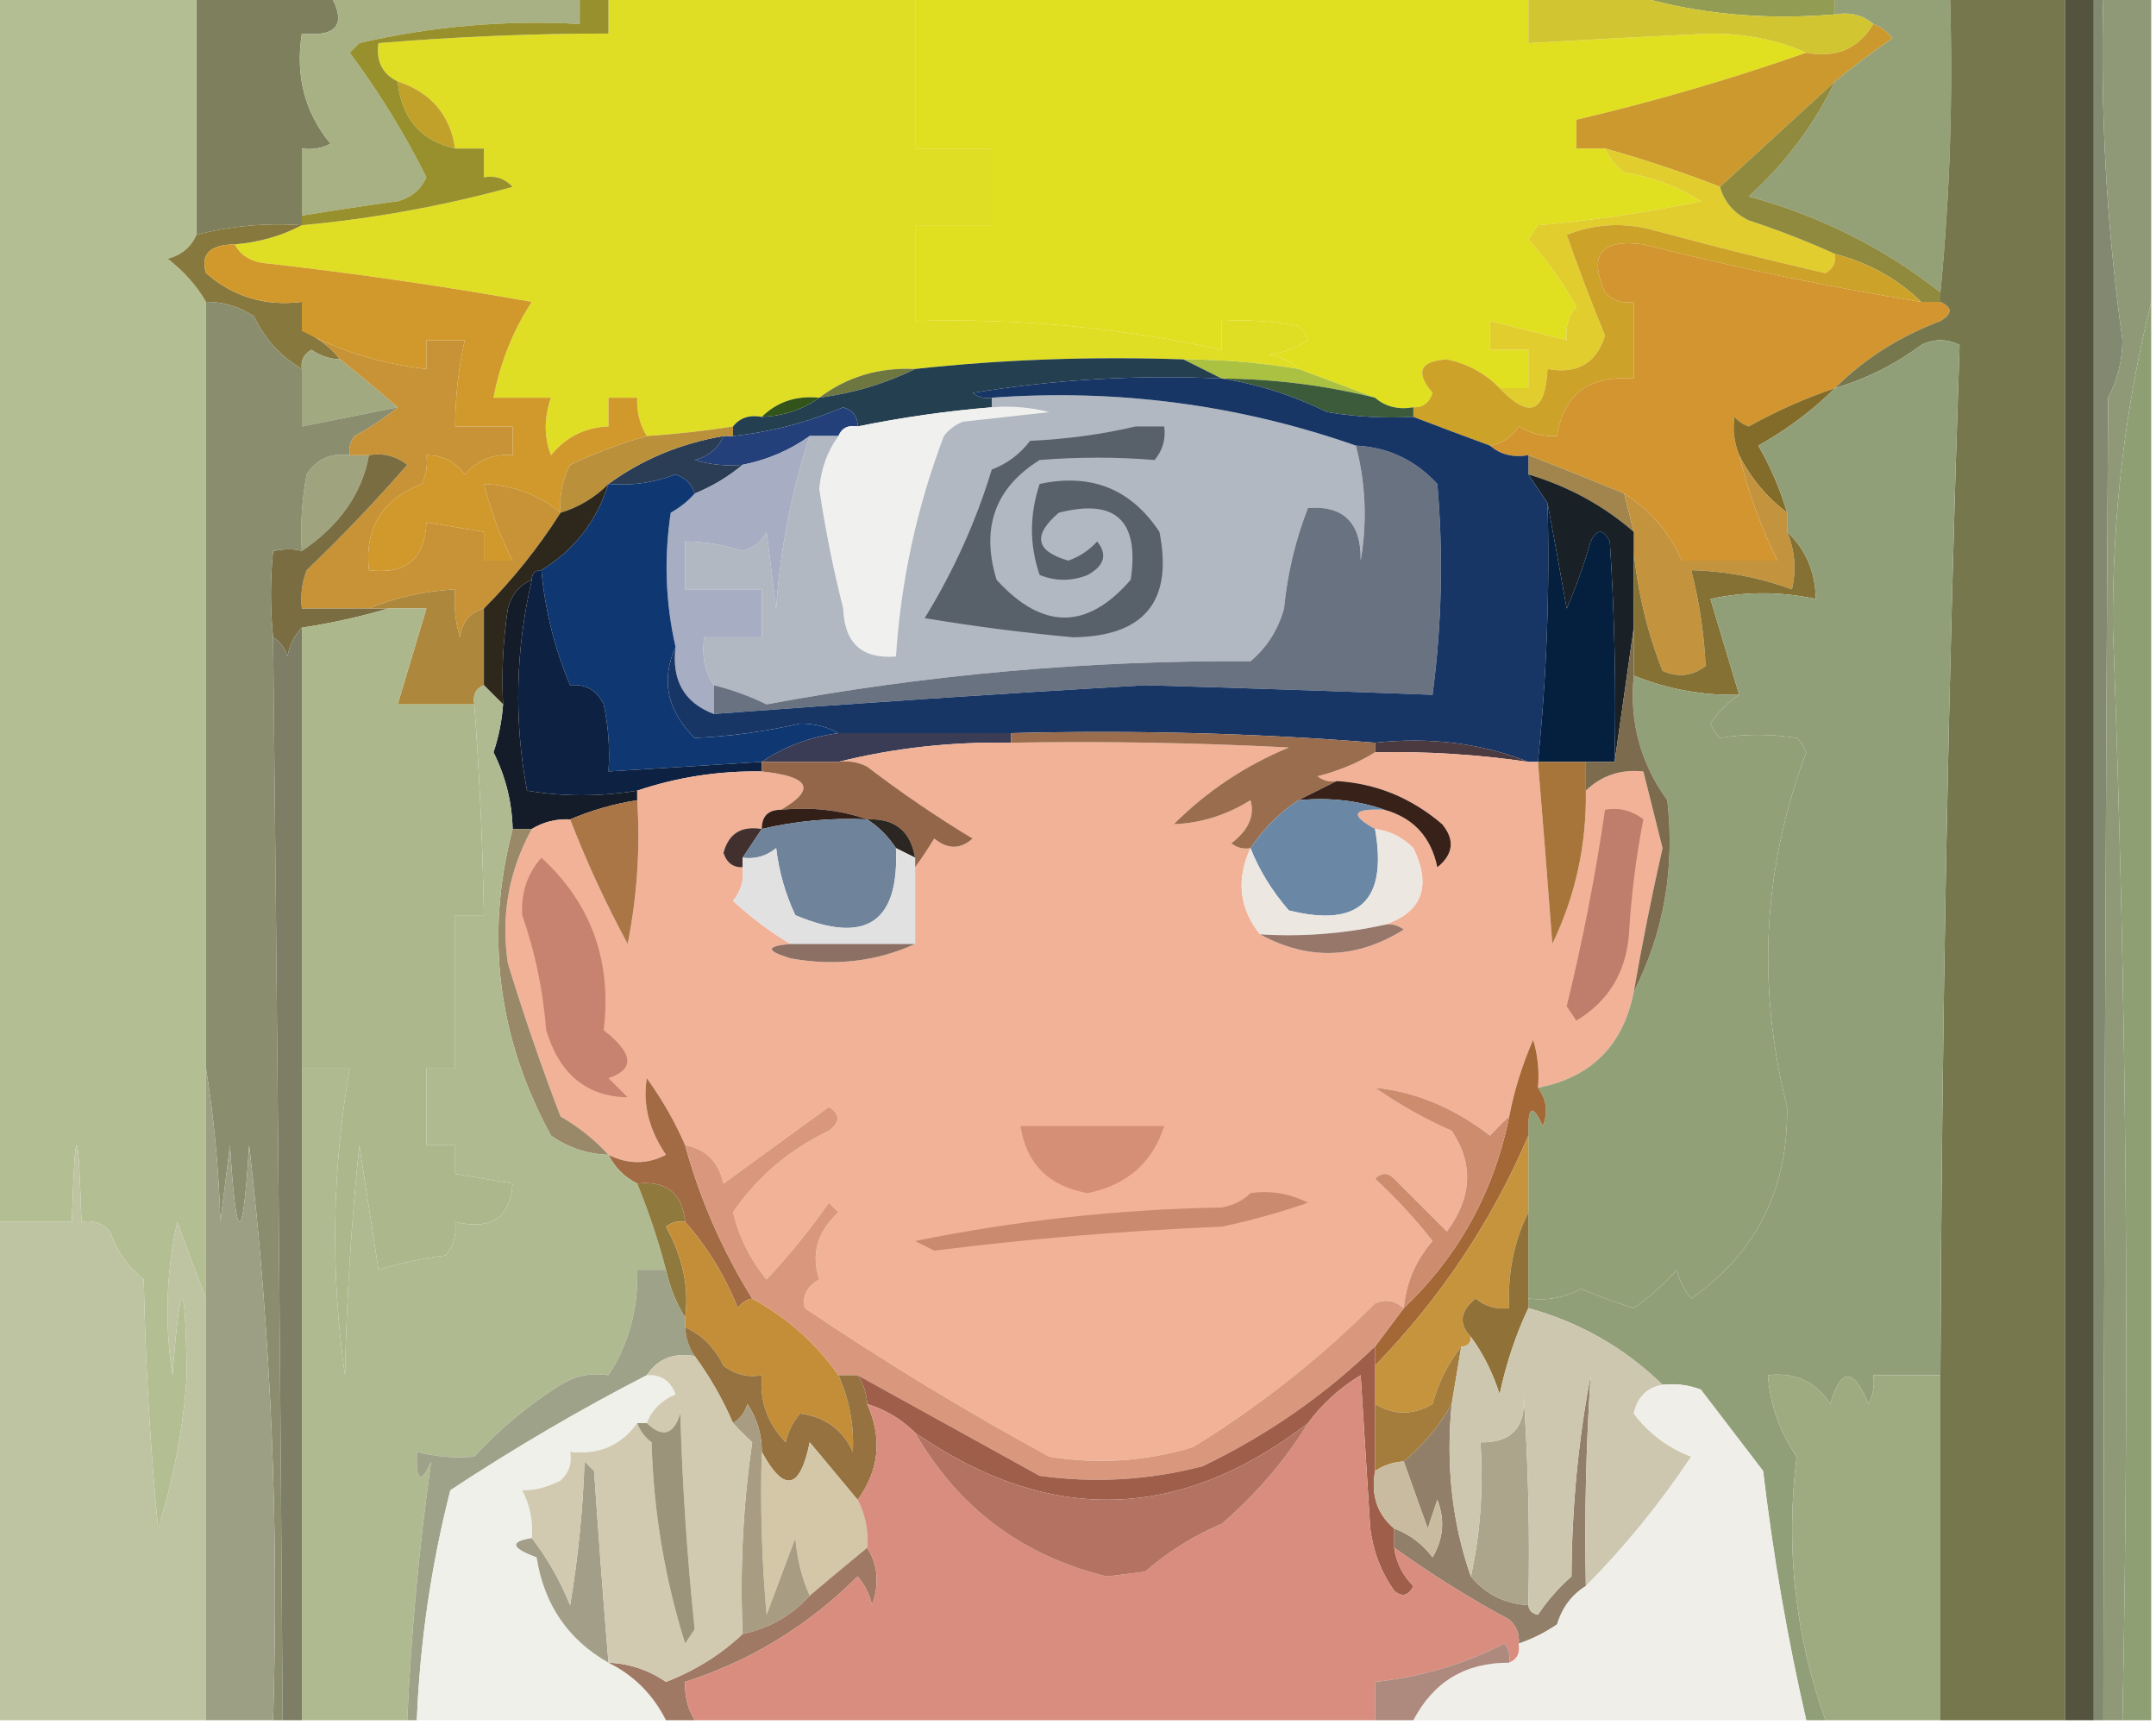 <?xml version="1.0" encoding="UTF-8"?>
<!DOCTYPE svg PUBLIC "-//W3C//DTD SVG 1.1//EN" "http://www.w3.org/Graphics/SVG/1.1/DTD/svg11.dtd">
<svg xmlns="http://www.w3.org/2000/svg" version="1.1" width="225px" height="180px" style="shape-rendering:geometricPrecision; text-rendering:geometricPrecision; image-rendering:optimizeQuality; fill-rule:evenodd; clip-rule:evenodd" xmlns:xlink="http://www.w3.org/1999/xlink">
<g><path style="opacity:1" fill="#7e7f5c" d="M 20.5,-0.5 C 25.167,-0.5 29.833,-0.5 34.5,-0.5C 36.186,2.537 35.186,3.87 31.5,3.5C 30.81,7.925 31.81,11.758 34.5,15C 33.552,15.483 32.552,15.649 31.5,15.5C 31.5,17.833 31.5,20.167 31.5,22.5C 31.5,22.833 31.5,23.167 31.5,23.5C 27.731,23.244 24.064,23.577 20.5,24.5C 20.5,16.167 20.5,7.833 20.5,-0.5 Z"/></g>
<g><path style="opacity:1" fill="#e0de24" d="M 63.5,-0.5 C 74.167,-0.5 84.833,-0.5 95.5,-0.5C 95.5,4.833 95.5,10.167 95.5,15.5C 98.167,15.5 100.833,15.5 103.5,15.5C 103.5,18.167 103.5,20.833 103.5,23.5C 100.833,23.5 98.167,23.5 95.5,23.5C 95.5,26.833 95.5,30.167 95.5,33.5C 106.299,33.189 116.966,34.189 127.5,36.5C 127.5,35.5 127.5,34.5 127.5,33.5C 130.187,33.336 132.854,33.503 135.5,34C 135.957,34.414 136.291,34.914 136.5,35.5C 135.271,36.281 133.938,36.781 132.5,37C 133.737,37.232 134.737,37.732 135.5,38.5C 131.534,37.838 127.534,37.505 123.5,37.5C 113.985,37.173 104.652,37.506 95.5,38.5C 91.714,38.32 88.381,39.32 85.5,41.5C 83.102,41.259 81.102,41.926 79.5,43.5C 78.209,43.263 77.209,43.596 76.5,44.5C 73.518,44.963 70.518,45.296 67.5,45.5C 66.766,44.292 66.433,42.959 66.5,41.5C 65.5,41.5 64.5,41.5 63.5,41.5C 63.5,42.5 63.5,43.5 63.5,44.5C 61.071,44.585 59.071,45.585 57.5,47.5C 56.769,45.599 56.769,43.599 57.5,41.5C 55.5,41.5 53.5,41.5 51.5,41.5C 52.216,37.8 53.549,34.466 55.5,31.5C 46.402,29.883 37.235,28.55 28,27.5C 26.319,27.392 25.152,26.725 24.5,25.5C 27.067,25.279 29.401,24.612 31.5,23.5C 38.968,22.815 46.301,21.481 53.5,19.5C 52.675,18.614 51.675,18.281 50.5,18.5C 50.5,17.5 50.5,16.5 50.5,15.5C 49.5,15.5 48.5,15.5 47.5,15.5C 46.971,11.967 44.971,9.633 41.5,8.5C 39.896,7.713 39.229,6.38 39.5,4.5C 47.483,3.834 55.483,3.501 63.5,3.5C 63.5,2.167 63.5,0.833 63.5,-0.5 Z"/></g>
<g><path style="opacity:1" fill="#e0df20" d="M 95.5,-0.5 C 116.833,-0.5 138.167,-0.5 159.5,-0.5C 159.5,1.167 159.5,2.833 159.5,4.5C 165.827,4.134 172.16,3.8 178.5,3.5C 182.239,3.514 185.572,4.18 188.5,5.5C 180.635,8.257 172.635,10.59 164.5,12.5C 164.5,13.5 164.5,14.5 164.5,15.5C 165.5,15.5 166.5,15.5 167.5,15.5C 167.953,16.458 168.619,17.292 169.5,18C 172.376,18.438 175.043,19.438 177.5,21C 171.957,22.164 166.29,22.998 160.5,23.5C 160.167,24 159.833,24.5 159.5,25C 161.449,27.146 163.115,29.48 164.5,32C 163.663,33.011 163.33,34.178 163.5,35.5C 160.833,34.833 158.167,34.167 155.5,33.5C 155.5,34.5 155.5,35.5 155.5,36.5C 156.833,36.5 158.167,36.5 159.5,36.5C 159.5,37.833 159.5,39.167 159.5,40.5C 158.5,40.5 157.5,40.5 156.5,40.5C 155.029,38.968 153.196,37.968 151,37.5C 148.169,37.67 147.669,38.837 149.5,41C 149.164,42.03 148.497,42.53 147.5,42.5C 145.901,42.768 144.568,42.434 143.5,41.5C 140.919,40.511 138.252,39.511 135.5,38.5C 134.737,37.732 133.737,37.232 132.5,37C 133.938,36.781 135.271,36.281 136.5,35.5C 136.291,34.914 135.957,34.414 135.5,34C 132.854,33.503 130.187,33.336 127.5,33.5C 127.5,34.5 127.5,35.5 127.5,36.5C 116.966,34.189 106.299,33.189 95.5,33.5C 95.5,30.167 95.5,26.833 95.5,23.5C 98.167,23.5 100.833,23.5 103.5,23.5C 103.5,20.833 103.5,18.167 103.5,15.5C 100.833,15.5 98.167,15.5 95.5,15.5C 95.5,10.167 95.5,4.833 95.5,-0.5 Z"/></g>
<g><path style="opacity:1" fill="#939c53" d="M 170.5,-0.5 C 177.5,-0.5 184.5,-0.5 191.5,-0.5C 191.5,0.167 191.5,0.833 191.5,1.5C 184.087,2.128 177.087,1.461 170.5,-0.5 Z"/></g>
<g><path style="opacity:1" fill="#d2c532" d="M 159.5,-0.5 C 163.167,-0.5 166.833,-0.5 170.5,-0.5C 177.087,1.461 184.087,2.128 191.5,1.5C 193.099,1.232 194.432,1.566 195.5,2.5C 193.964,5.092 191.631,6.092 188.5,5.5C 185.572,4.18 182.239,3.514 178.5,3.5C 172.16,3.8 165.827,4.134 159.5,4.5C 159.5,2.833 159.5,1.167 159.5,-0.5 Z"/></g>
<g><path style="opacity:1" fill="#b3be93" d="M -0.5,-0.5 C 6.5,-0.5 13.5,-0.5 20.5,-0.5C 20.5,7.833 20.5,16.167 20.5,24.5C 19.942,25.79 18.942,26.623 17.5,27C 19.192,28.307 20.525,29.807 21.5,31.5C 21.5,58.167 21.5,84.833 21.5,111.5C 21.5,119.5 21.5,127.5 21.5,135.5C 20.515,132.943 19.515,130.276 18.5,127.5C 17.337,132.802 17.171,138.136 18,143.5C 18.828,132.864 19.328,132.864 19.5,143.5C 19.137,148.953 18.137,154.286 16.5,159.5C 15.668,150.852 15.168,142.186 15,133.5C 13.341,132.183 12.174,130.517 11.5,128.5C 10.675,127.614 9.675,127.281 8.5,127.5C 8.167,116.833 7.833,116.833 7.5,127.5C 4.833,127.5 2.167,127.5 -0.5,127.5C -0.5,84.833 -0.5,42.167 -0.5,-0.5 Z"/></g>
<g><path style="opacity:1" fill="#c2a12b" d="M 41.5,8.5 C 44.971,9.633 46.971,11.967 47.5,15.5C 43.9,14.68 41.9,12.347 41.5,8.5 Z"/></g>
<g><path style="opacity:1" fill="#cb992d" d="M 195.5,2.5 C 196.289,2.783 196.956,3.283 197.5,4C 195.336,5.491 193.336,6.991 191.5,8.5C 187.454,12.217 183.454,15.883 179.5,19.5C 175.597,17.977 171.597,16.643 167.5,15.5C 166.5,15.5 165.5,15.5 164.5,15.5C 164.5,14.5 164.5,13.5 164.5,12.5C 172.635,10.59 180.635,8.257 188.5,5.5C 191.631,6.092 193.964,5.092 195.5,2.5 Z"/></g>
<g><path style="opacity:1" fill="#a7b184" d="M 34.5,-0.5 C 43.167,-0.5 51.833,-0.5 60.5,-0.5C 60.5,0.5 60.5,1.5 60.5,2.5C 52.712,2.075 45.045,2.742 37.5,4.5C 37.167,4.833 36.833,5.167 36.5,5.5C 39.531,9.569 42.198,13.902 44.5,18.5C 43.91,19.799 42.91,20.632 41.5,21C 38.146,21.455 34.813,21.955 31.5,22.5C 31.5,20.167 31.5,17.833 31.5,15.5C 32.552,15.649 33.552,15.483 34.5,15C 31.81,11.758 30.81,7.925 31.5,3.5C 35.186,3.87 36.186,2.537 34.5,-0.5 Z"/></g>
<g><path style="opacity:1" fill="#97902c" d="M 60.5,-0.5 C 61.5,-0.5 62.5,-0.5 63.5,-0.5C 63.5,0.833 63.5,2.167 63.5,3.5C 55.483,3.501 47.483,3.834 39.5,4.5C 39.229,6.38 39.896,7.713 41.5,8.5C 41.9,12.347 43.9,14.68 47.5,15.5C 48.5,15.5 49.5,15.5 50.5,15.5C 50.5,16.5 50.5,17.5 50.5,18.5C 51.675,18.281 52.675,18.614 53.5,19.5C 46.301,21.481 38.968,22.815 31.5,23.5C 31.5,23.167 31.5,22.833 31.5,22.5C 34.813,21.955 38.146,21.455 41.5,21C 42.91,20.632 43.91,19.799 44.5,18.5C 42.198,13.902 39.531,9.569 36.5,5.5C 36.833,5.167 37.167,4.833 37.5,4.5C 45.045,2.742 52.712,2.075 60.5,2.5C 60.5,1.5 60.5,0.5 60.5,-0.5 Z"/></g>
<g><path style="opacity:1" fill="#94a076" d="M 191.5,-0.5 C 195.5,-0.5 199.5,-0.5 203.5,-0.5C 203.828,10.014 203.494,20.347 202.5,30.5C 196.572,25.847 189.906,22.514 182.5,20.5C 186.319,17.028 189.319,13.028 191.5,8.5C 193.336,6.991 195.336,5.491 197.5,4C 196.956,3.283 196.289,2.783 195.5,2.5C 194.432,1.566 193.099,1.232 191.5,1.5C 191.5,0.833 191.5,0.167 191.5,-0.5 Z"/></g>
<g><path style="opacity:1" fill="#e1cd2e" d="M 167.5,15.5 C 171.597,16.643 175.597,17.977 179.5,19.5C 179.937,21.074 180.937,22.241 182.5,23C 185.65,24.036 188.65,25.202 191.5,26.5C 191.631,27.376 191.298,28.043 190.5,28.5C 184.41,27.101 178.41,25.601 172.5,24C 169.446,23.179 166.446,23.345 163.5,24.5C 164.749,28.086 166.082,31.586 167.5,35C 166.617,37.906 164.617,39.073 161.5,38.5C 161.26,43.094 159.593,43.761 156.5,40.5C 157.5,40.5 158.5,40.5 159.5,40.5C 159.5,39.167 159.5,37.833 159.5,36.5C 158.167,36.5 156.833,36.5 155.5,36.5C 155.5,35.5 155.5,34.5 155.5,33.5C 158.167,34.167 160.833,34.833 163.5,35.5C 163.33,34.178 163.663,33.011 164.5,32C 163.115,29.48 161.449,27.146 159.5,25C 159.833,24.5 160.167,24 160.5,23.5C 166.29,22.998 171.957,22.164 177.5,21C 175.043,19.438 172.376,18.438 169.5,18C 168.619,17.292 167.953,16.458 167.5,15.5 Z"/></g>
<g><path style="opacity:1" fill="#8f8a3e" d="M 191.5,8.5 C 189.319,13.028 186.319,17.028 182.5,20.5C 189.906,22.514 196.572,25.847 202.5,30.5C 202.5,30.833 202.5,31.167 202.5,31.5C 201.833,31.5 201.167,31.5 200.5,31.5C 197.992,29.076 194.992,27.41 191.5,26.5C 188.65,25.202 185.65,24.036 182.5,23C 180.937,22.241 179.937,21.074 179.5,19.5C 183.454,15.883 187.454,12.217 191.5,8.5 Z"/></g>
<g><path style="opacity:1" fill="#cda229" d="M 191.5,26.5 C 194.992,27.41 197.992,29.076 200.5,31.5C 190.779,29.93 181.112,27.93 171.5,25.5C 167.086,24.903 165.753,26.57 167.5,30.5C 168.325,31.386 169.325,31.719 170.5,31.5C 170.5,34.167 170.5,36.833 170.5,39.5C 165.832,39.14 163.165,41.14 162.5,45.5C 161.07,45.579 159.736,45.246 158.5,44.5C 157.735,45.612 156.735,46.279 155.5,46.5C 152.743,45.488 150.076,44.488 147.5,43.5C 147.5,43.167 147.5,42.833 147.5,42.5C 148.497,42.53 149.164,42.03 149.5,41C 147.669,38.837 148.169,37.67 151,37.5C 153.196,37.968 155.029,38.968 156.5,40.5C 159.593,43.761 161.26,43.094 161.5,38.5C 164.617,39.073 166.617,37.906 167.5,35C 166.082,31.586 164.749,28.086 163.5,24.5C 166.446,23.345 169.446,23.179 172.5,24C 178.41,25.601 184.41,27.101 190.5,28.5C 191.298,28.043 191.631,27.376 191.5,26.5 Z"/></g>
<g><path style="opacity:1" fill="#87783d" d="M 31.5,23.5 C 29.401,24.612 27.067,25.279 24.5,25.5C 21.903,25.533 20.903,26.533 21.5,28.5C 24.361,30.98 27.694,31.98 31.5,31.5C 31.5,32.5 31.5,33.5 31.5,34.5C 33.076,35.143 34.41,36.143 35.5,37.5C 34.417,37.461 33.417,37.127 32.5,36.5C 31.703,36.957 31.369,37.624 31.5,38.5C 29.298,37.208 27.631,35.374 26.5,33C 24.975,31.991 23.308,31.491 21.5,31.5C 20.525,29.807 19.192,28.307 17.5,27C 18.942,26.623 19.942,25.79 20.5,24.5C 24.064,23.577 27.731,23.244 31.5,23.5 Z"/></g>
<g><path style="opacity:1" fill="#d1992b" d="M 24.5,25.5 C 25.152,26.725 26.319,27.392 28,27.5C 37.235,28.55 46.402,29.883 55.5,31.5C 53.549,34.466 52.216,37.8 51.5,41.5C 53.5,41.5 55.5,41.5 57.5,41.5C 56.769,43.599 56.769,45.599 57.5,47.5C 59.071,45.585 61.071,44.585 63.5,44.5C 63.5,43.5 63.5,42.5 63.5,41.5C 64.5,41.5 65.5,41.5 66.5,41.5C 66.433,42.959 66.766,44.292 67.5,45.5C 64.85,46.247 62.184,47.247 59.5,48.5C 58.691,50.071 58.357,51.738 58.5,53.5C 56.255,51.639 53.588,50.639 50.5,50.5C 51.217,53.323 52.217,55.99 53.5,58.5C 52.5,58.5 51.5,58.5 50.5,58.5C 50.5,57.5 50.5,56.5 50.5,55.5C 48.5,55.167 46.5,54.833 44.5,54.5C 44.349,58.314 42.349,59.981 38.5,59.5C 38.023,55.134 39.856,52.134 44,50.5C 44.483,49.552 44.65,48.552 44.5,47.5C 46.143,47.48 47.476,48.147 48.5,49.5C 49.842,47.995 51.508,47.328 53.5,47.5C 53.5,46.5 53.5,45.5 53.5,44.5C 51.5,44.5 49.5,44.5 47.5,44.5C 47.508,41.455 47.841,38.455 48.5,35.5C 47.167,35.5 45.833,35.5 44.5,35.5C 44.5,36.5 44.5,37.5 44.5,38.5C 39.822,37.978 35.488,36.644 31.5,34.5C 31.5,33.5 31.5,32.5 31.5,31.5C 27.694,31.98 24.361,30.98 21.5,28.5C 20.903,26.533 21.903,25.533 24.5,25.5 Z"/></g>
<g><path style="opacity:1" fill="#abc142" d="M 123.5,37.5 C 127.534,37.505 131.534,37.838 135.5,38.5C 138.252,39.511 140.919,40.511 143.5,41.5C 138.263,40.203 132.93,39.536 127.5,39.5C 126.167,38.833 124.833,38.167 123.5,37.5 Z"/></g>
<g><path style="opacity:1" fill="#6f7741" d="M 95.5,38.5 C 92.417,40.025 89.084,41.025 85.5,41.5C 88.381,39.32 91.714,38.32 95.5,38.5 Z"/></g>
<g><path style="opacity:1" fill="#243f4f" d="M 123.5,37.5 C 124.833,38.167 126.167,38.833 127.5,39.5C 118.75,39.09 110.084,39.59 101.5,41C 102.094,41.464 102.761,41.631 103.5,41.5C 103.5,41.833 103.5,42.167 103.5,42.5C 98.781,42.889 94.114,43.555 89.5,44.5C 89.53,43.503 89.03,42.836 88,42.5C 84.315,44.07 80.482,45.07 76.5,45.5C 76.5,45.167 76.5,44.833 76.5,44.5C 77.209,43.596 78.209,43.263 79.5,43.5C 81.786,43.405 83.786,42.738 85.5,41.5C 89.084,41.025 92.417,40.025 95.5,38.5C 104.652,37.506 113.985,37.173 123.5,37.5 Z"/></g>
<g><path style="opacity:1" fill="#3b5b3a" d="M 127.5,39.5 C 132.93,39.536 138.263,40.203 143.5,41.5C 144.568,42.434 145.901,42.768 147.5,42.5C 147.5,42.833 147.5,43.167 147.5,43.5C 144.482,43.665 141.482,43.498 138.5,43C 134.898,41.243 131.232,40.076 127.5,39.5 Z"/></g>
<g><path style="opacity:1" fill="#a0a980" d="M 35.5,37.5 C 37.592,39.169 39.592,40.836 41.5,42.5C 38.167,43.167 34.833,43.833 31.5,44.5C 31.5,42.5 31.5,40.5 31.5,38.5C 31.369,37.624 31.703,36.957 32.5,36.5C 33.417,37.127 34.417,37.461 35.5,37.5 Z"/></g>
<g><path style="opacity:1" fill="#32541b" d="M 85.5,41.5 C 83.786,42.738 81.786,43.405 79.5,43.5C 81.102,41.926 83.102,41.259 85.5,41.5 Z"/></g>
<g><path style="opacity:1" fill="#23407b" d="M 89.5,44.5 C 88.508,44.328 87.842,44.662 87.5,45.5C 86.5,45.5 85.5,45.5 84.5,45.5C 82.419,46.99 80.086,47.99 77.5,48.5C 75.801,48.66 74.134,48.493 72.5,48C 73.942,47.623 74.942,46.79 75.5,45.5C 75.833,45.5 76.167,45.5 76.5,45.5C 80.482,45.07 84.315,44.07 88,42.5C 89.03,42.836 89.53,43.503 89.5,44.5 Z"/></g>
<g><path style="opacity:1" fill="#d2952f" d="M 200.5,31.5 C 201.167,31.5 201.833,31.5 202.5,31.5C 203.773,32.077 203.773,32.743 202.5,33.5C 198.185,35.138 194.519,37.471 191.5,40.5C 188.404,41.547 185.404,42.88 182.5,44.5C 181.914,44.291 181.414,43.957 181,43.5C 180.805,44.819 180.972,46.153 181.5,47.5C 182.466,51.407 183.799,55.073 185.5,58.5C 182.167,58.5 178.833,58.5 175.5,58.5C 174.26,55.588 172.26,53.254 169.5,51.5C 166.136,50.108 162.803,48.775 159.5,47.5C 157.901,47.768 156.568,47.434 155.5,46.5C 156.735,46.279 157.735,45.612 158.5,44.5C 159.736,45.246 161.07,45.579 162.5,45.5C 163.165,41.14 165.832,39.14 170.5,39.5C 170.5,36.833 170.5,34.167 170.5,31.5C 169.325,31.719 168.325,31.386 167.5,30.5C 165.753,26.57 167.086,24.903 171.5,25.5C 181.112,27.93 190.779,29.93 200.5,31.5 Z"/></g>
<g><path style="opacity:1" fill="#836c29" d="M 191.5,40.5 C 189.162,42.825 186.495,44.825 183.5,46.5C 184.788,48.739 185.788,51.072 186.5,53.5C 184.357,51.869 182.69,49.869 181.5,47.5C 180.972,46.153 180.805,44.819 181,43.5C 181.414,43.957 181.914,44.291 182.5,44.5C 185.404,42.88 188.404,41.547 191.5,40.5 Z"/></g>
<g><path style="opacity:1" fill="#f0f1ef" d="M 103.5,42.5 C 105.527,42.338 107.527,42.505 109.5,43C 106.5,43.333 103.5,43.667 100.5,44C 99.692,44.308 99.025,44.808 98.5,45.5C 95.684,52.914 94.017,60.581 93.5,68.5C 89.962,68.785 88.129,67.118 88,63.5C 86.955,59.368 86.122,55.202 85.5,51C 85.698,48.879 86.364,47.046 87.5,45.5C 87.842,44.662 88.508,44.328 89.5,44.5C 94.114,43.555 98.781,42.889 103.5,42.5 Z"/></g>
<g><path style="opacity:1" fill="#b2b8c1" d="M 103.5,42.5 C 103.5,42.167 103.5,41.833 103.5,41.5C 116.589,40.552 129.256,42.219 141.5,46.5C 142.527,50.446 142.694,54.446 142,58.5C 142.066,54.565 140.233,52.732 136.5,53C 135.189,56.354 134.356,59.854 134,63.5C 133.378,65.731 132.211,67.565 130.5,69C 113.517,68.894 96.683,70.394 80,73.5C 78.2,72.622 76.367,71.955 74.5,71.5C 73.549,70.081 73.216,68.415 73.5,66.5C 75.5,66.5 77.5,66.5 79.5,66.5C 79.5,64.833 79.5,63.167 79.5,61.5C 76.833,61.5 74.167,61.5 71.5,61.5C 71.5,59.833 71.5,58.167 71.5,56.5C 73.547,56.511 75.547,56.844 77.5,57.5C 78.647,57.182 79.481,56.516 80,55.5C 80.333,58.167 80.667,60.833 81,63.5C 81.42,57.307 82.586,51.307 84.5,45.5C 85.5,45.5 86.5,45.5 87.5,45.5C 86.364,47.046 85.698,48.879 85.5,51C 86.122,55.202 86.955,59.368 88,63.5C 88.129,67.118 89.962,68.785 93.5,68.5C 94.017,60.581 95.684,52.914 98.5,45.5C 99.025,44.808 99.692,44.308 100.5,44C 103.5,43.667 106.5,43.333 109.5,43C 107.527,42.505 105.527,42.338 103.5,42.5 Z"/></g>
<g><path style="opacity:1" fill="#2a3d54" d="M 75.5,45.5 C 74.942,46.79 73.942,47.623 72.5,48C 74.134,48.493 75.801,48.66 77.5,48.5C 76.035,49.737 74.368,50.737 72.5,51.5C 72.189,50.522 71.522,49.855 70.5,49.5C 68.253,50.374 65.92,50.708 63.5,50.5C 67.002,47.94 71.002,46.274 75.5,45.5 Z"/></g>
<g><path style="opacity:1" fill="#a1854d" d="M 159.5,47.5 C 162.803,48.775 166.136,50.108 169.5,51.5C 169.833,52.833 170.167,54.167 170.5,55.5C 167.349,52.754 163.683,50.754 159.5,49.5C 159.5,48.833 159.5,48.167 159.5,47.5 Z"/></g>
<g><path style="opacity:1" fill="#ba913a" d="M 76.5,44.5 C 76.5,44.833 76.5,45.167 76.5,45.5C 76.167,45.5 75.833,45.5 75.5,45.5C 71.002,46.274 67.002,47.94 63.5,50.5C 62.078,51.925 60.411,52.925 58.5,53.5C 58.357,51.738 58.691,50.071 59.5,48.5C 62.184,47.247 64.85,46.247 67.5,45.5C 70.518,45.296 73.518,44.963 76.5,44.5 Z"/></g>
<g><path style="opacity:1" fill="#9fa47f" d="M 36.5,47.5 C 37.167,47.5 37.833,47.5 38.5,47.5C 37.785,51.485 35.452,54.819 31.5,57.5C 31.336,54.813 31.503,52.146 32,49.5C 33.049,47.893 34.549,47.227 36.5,47.5 Z"/></g>
<g><path style="opacity:1" fill="#c89336" d="M 31.5,34.5 C 35.488,36.644 39.822,37.978 44.5,38.5C 44.5,37.5 44.5,36.5 44.5,35.5C 45.833,35.5 47.167,35.5 48.5,35.5C 47.841,38.455 47.508,41.455 47.5,44.5C 49.5,44.5 51.5,44.5 53.5,44.5C 53.5,45.5 53.5,46.5 53.5,47.5C 51.508,47.328 49.842,47.995 48.5,49.5C 47.476,48.147 46.143,47.48 44.5,47.5C 44.65,48.552 44.483,49.552 44,50.5C 39.856,52.134 38.023,55.134 38.5,59.5C 42.349,59.981 44.349,58.314 44.5,54.5C 46.5,54.833 48.5,55.167 50.5,55.5C 50.5,56.5 50.5,57.5 50.5,58.5C 51.5,58.5 52.5,58.5 53.5,58.5C 52.217,55.99 51.217,53.323 50.5,50.5C 53.588,50.639 56.255,51.639 58.5,53.5C 56.183,57.146 53.516,60.48 50.5,63.5C 49.069,63.881 48.236,64.881 48,66.5C 47.507,64.866 47.34,63.199 47.5,61.5C 44.273,61.676 41.273,62.343 38.5,63.5C 36.167,63.5 33.833,63.5 31.5,63.5C 31.343,62.127 31.51,60.793 32,59.5C 35.627,56.038 39.127,52.371 42.5,48.5C 41.311,47.571 39.978,47.238 38.5,47.5C 37.833,47.5 37.167,47.5 36.5,47.5C 36.369,46.761 36.536,46.094 37,45.5C 38.652,44.601 40.152,43.601 41.5,42.5C 39.592,40.836 37.592,39.169 35.5,37.5C 34.41,36.143 33.076,35.143 31.5,34.5 Z"/></g>
<g><path style="opacity:1" fill="#58606a" d="M 118.5,44.5 C 119.5,44.5 120.5,44.5 121.5,44.5C 121.67,45.822 121.337,46.989 120.5,48C 116.53,47.674 112.53,47.674 108.5,48C 103.845,50.897 102.345,55.063 104,60.5C 108.792,65.756 113.458,65.756 118,60.5C 118.93,54.317 116.43,51.984 110.5,53.5C 107.734,55.858 108.067,57.525 111.5,58.5C 112.672,58.081 113.672,57.415 114.5,56.5C 115.594,57.868 115.26,59.035 113.5,60C 111.833,60.667 110.167,60.667 108.5,60C 107.427,56.888 107.427,53.721 108.5,50.5C 113.855,49.345 118.022,51.012 121,55.5C 122.436,62.735 119.436,66.402 112,66.5C 106.808,66.026 101.641,65.359 96.5,64.5C 99.522,59.582 101.856,54.415 103.5,49C 105.116,48.385 106.449,47.385 107.5,46C 111.356,45.823 115.023,45.323 118.5,44.5 Z"/></g>
<g><path style="opacity:1" fill="#c4933d" d="M 181.5,47.5 C 182.69,49.869 184.357,51.869 186.5,53.5C 186.5,54.167 186.5,54.833 186.5,55.5C 187.323,57.455 187.49,59.455 187,61.5C 183.636,60.261 180.136,59.594 176.5,59.5C 177.345,62.826 177.845,66.16 178,69.5C 176.612,70.554 175.112,70.72 173.5,70C 171.911,65.96 170.911,61.794 170.5,57.5C 170.5,56.833 170.5,56.167 170.5,55.5C 170.167,54.167 169.833,52.833 169.5,51.5C 172.26,53.254 174.26,55.588 175.5,58.5C 178.833,58.5 182.167,58.5 185.5,58.5C 183.799,55.073 182.466,51.407 181.5,47.5 Z"/></g>
<g><path style="opacity:1" fill="#77774d" d="M 203.5,-0.5 C 207.5,-0.5 211.5,-0.5 215.5,-0.5C 215.5,59.5 215.5,119.5 215.5,179.5C 211.167,179.5 206.833,179.5 202.5,179.5C 202.5,167.5 202.5,155.5 202.5,143.5C 202.631,107.592 203.298,71.759 204.5,36C 203.167,35.333 201.833,35.333 200.5,36C 197.757,38.038 194.757,39.538 191.5,40.5C 194.519,37.471 198.185,35.138 202.5,33.5C 203.773,32.743 203.773,32.077 202.5,31.5C 202.5,31.167 202.5,30.833 202.5,30.5C 203.494,20.347 203.828,10.014 203.5,-0.5 Z"/></g>
<g><path style="opacity:1" fill="#796d41" d="M 38.5,47.5 C 39.978,47.238 41.311,47.571 42.5,48.5C 39.127,52.371 35.627,56.038 32,59.5C 31.51,60.793 31.343,62.127 31.5,63.5C 33.833,63.5 36.167,63.5 38.5,63.5C 39.167,63.5 39.833,63.5 40.5,63.5C 37.655,64.344 34.655,65.01 31.5,65.5C 30.732,66.263 30.232,67.263 30,68.5C 29.722,67.584 29.222,66.918 28.5,66.5C 28.197,63.469 28.197,60.469 28.5,57.5C 29.718,57.26 30.718,57.26 31.5,57.5C 35.452,54.819 37.785,51.485 38.5,47.5 Z"/></g>
<g><path style="opacity:1" fill="#a7adc2" d="M 84.5,45.5 C 82.586,51.307 81.42,57.307 81,63.5C 80.667,60.833 80.333,58.167 80,55.5C 79.481,56.516 78.647,57.182 77.5,57.5C 75.547,56.844 73.547,56.511 71.5,56.5C 71.5,58.167 71.5,59.833 71.5,61.5C 74.167,61.5 76.833,61.5 79.5,61.5C 79.5,63.167 79.5,64.833 79.5,66.5C 77.5,66.5 75.5,66.5 73.5,66.5C 73.216,68.415 73.549,70.081 74.5,71.5C 74.5,72.5 74.5,73.5 74.5,74.5C 71.41,73.335 70.076,71.002 70.5,67.5C 69.45,62.886 69.283,58.22 70,53.5C 70.995,52.934 71.828,52.267 72.5,51.5C 74.368,50.737 76.035,49.737 77.5,48.5C 80.086,47.99 82.419,46.99 84.5,45.5 Z"/></g>
<g><path style="opacity:1" fill="#697281" d="M 141.5,46.5 C 144.841,46.656 147.674,47.989 150,50.5C 150.636,57.856 150.469,65.189 149.5,72.5C 139.338,72.118 129.338,71.784 119.5,71.5C 104.476,72.376 89.476,73.376 74.5,74.5C 74.5,73.5 74.5,72.5 74.5,71.5C 76.367,71.955 78.2,72.622 80,73.5C 96.683,70.394 113.517,68.894 130.5,69C 132.211,67.565 133.378,65.731 134,63.5C 134.356,59.854 135.189,56.354 136.5,53C 140.233,52.732 142.066,54.565 142,58.5C 142.694,54.446 142.527,50.446 141.5,46.5 Z"/></g>
<g><path style="opacity:1" fill="#192026" d="M 159.5,49.5 C 163.683,50.754 167.349,52.754 170.5,55.5C 170.5,56.167 170.5,56.833 170.5,57.5C 170.5,60.167 170.5,62.833 170.5,65.5C 169.833,70.167 169.167,74.833 168.5,79.5C 168.666,71.826 168.5,64.159 168,56.5C 167.333,55.167 166.667,55.167 166,56.5C 165.319,58.895 164.485,61.228 163.5,63.5C 162.833,59.688 162.166,56.021 161.5,52.5C 160.833,51.5 160.167,50.5 159.5,49.5 Z"/></g>
<g><path style="opacity:1" fill="#ad873c" d="M 50.5,63.5 C 50.5,66.167 50.5,68.833 50.5,71.5C 49.662,71.842 49.328,72.508 49.5,73.5C 46.833,73.5 44.167,73.5 41.5,73.5C 42.5,70.167 43.5,66.833 44.5,63.5C 43.167,63.5 41.833,63.5 40.5,63.5C 39.833,63.5 39.167,63.5 38.5,63.5C 41.273,62.343 44.273,61.676 47.5,61.5C 47.34,63.199 47.507,64.866 48,66.5C 48.236,64.881 49.069,63.881 50.5,63.5 Z"/></g>
<g><path style="opacity:1" fill="#2e281c" d="M 63.5,50.5 C 62.275,54.388 59.941,57.388 56.5,59.5C 55.833,59.5 55.5,59.833 55.5,60.5C 54.21,61.058 53.377,62.058 53,63.5C 52.502,66.817 52.335,70.15 52.5,73.5C 51.833,72.833 51.167,72.167 50.5,71.5C 50.5,68.833 50.5,66.167 50.5,63.5C 53.516,60.48 56.183,57.146 58.5,53.5C 60.411,52.925 62.078,51.925 63.5,50.5 Z"/></g>
<g><path style="opacity:1" fill="#0f3873" d="M 72.5,51.5 C 71.828,52.267 70.995,52.934 70,53.5C 69.283,58.22 69.45,62.886 70.5,67.5C 68.946,70.985 69.613,74.152 72.5,77C 76.161,76.846 79.827,76.346 83.5,75.5C 85.045,75.511 86.378,75.844 87.5,76.5C 84.523,76.902 81.857,77.902 79.5,79.5C 74.167,79.833 68.833,80.167 63.5,80.5C 63.663,78.143 63.497,75.81 63,73.5C 62.29,72.027 61.124,71.36 59.5,71.5C 57.888,67.719 56.888,63.719 56.5,59.5C 59.941,57.388 62.275,54.388 63.5,50.5C 65.92,50.708 68.253,50.374 70.5,49.5C 71.522,49.855 72.189,50.522 72.5,51.5 Z"/></g>
<g><path style="opacity:1" fill="#847133" d="M 186.5,55.5 C 188.448,57.32 189.448,59.654 189.5,62.5C 185.787,61.707 182.12,61.707 178.5,62.5C 179.505,65.846 180.505,69.179 181.5,72.5C 177.681,72.586 174.015,71.919 170.5,70.5C 170.5,68.833 170.5,67.167 170.5,65.5C 170.5,62.833 170.5,60.167 170.5,57.5C 170.911,61.794 171.911,65.96 173.5,70C 175.112,70.72 176.612,70.554 178,69.5C 177.845,66.16 177.345,62.826 176.5,59.5C 180.136,59.594 183.636,60.261 187,61.5C 187.49,59.455 187.323,57.455 186.5,55.5 Z"/></g>
<g><path style="opacity:1" fill="#0d2143" d="M 56.5,59.5 C 56.888,63.719 57.888,67.719 59.5,71.5C 61.124,71.36 62.29,72.027 63,73.5C 63.497,75.81 63.663,78.143 63.5,80.5C 68.833,80.167 74.167,79.833 79.5,79.5C 79.5,79.833 79.5,80.167 79.5,80.5C 75.019,80.425 70.686,81.092 66.5,82.5C 62.577,83.141 58.743,83.141 55,82.5C 53.629,75.175 53.796,67.841 55.5,60.5C 55.5,59.833 55.833,59.5 56.5,59.5 Z"/></g>
<g><path style="opacity:1" fill="#151c29" d="M 55.5,60.5 C 53.796,67.841 53.629,75.175 55,82.5C 58.743,83.141 62.577,83.141 66.5,82.5C 66.5,82.833 66.5,83.167 66.5,83.5C 64.079,83.878 61.746,84.545 59.5,85.5C 58.041,85.433 56.708,85.766 55.5,86.5C 54.833,86.5 54.167,86.5 53.5,86.5C 53.429,83.689 52.762,81.022 51.5,78.5C 52.046,76.865 52.38,75.199 52.5,73.5C 52.335,70.15 52.502,66.817 53,63.5C 53.377,62.058 54.21,61.058 55.5,60.5 Z"/></g>
<g><path style="opacity:1" fill="#183665" d="M 127.5,39.5 C 131.232,40.076 134.898,41.243 138.5,43C 141.482,43.498 144.482,43.665 147.5,43.5C 150.076,44.488 152.743,45.488 155.5,46.5C 156.568,47.434 157.901,47.768 159.5,47.5C 159.5,48.167 159.5,48.833 159.5,49.5C 160.167,50.5 160.833,51.5 161.5,52.5C 161.748,61.54 161.415,70.54 160.5,79.5C 160.167,79.5 159.833,79.5 159.5,79.5C 154.604,77.554 149.271,76.887 143.5,77.5C 131.011,76.505 118.344,76.171 105.5,76.5C 99.5,76.5 93.5,76.5 87.5,76.5C 86.378,75.844 85.045,75.511 83.5,75.5C 79.827,76.346 76.161,76.846 72.5,77C 69.613,74.152 68.946,70.985 70.5,67.5C 70.076,71.002 71.41,73.335 74.5,74.5C 89.476,73.376 104.476,72.376 119.5,71.5C 129.338,71.784 139.338,72.118 149.5,72.5C 150.469,65.189 150.636,57.856 150,50.5C 147.674,47.989 144.841,46.656 141.5,46.5C 129.256,42.219 116.589,40.552 103.5,41.5C 102.761,41.631 102.094,41.464 101.5,41C 110.084,39.59 118.75,39.09 127.5,39.5 Z"/></g>
<g><path style="opacity:1" fill="#393c54" d="M 87.5,76.5 C 93.5,76.5 99.5,76.5 105.5,76.5C 105.5,76.833 105.5,77.167 105.5,77.5C 99.274,77.388 93.274,78.054 87.5,79.5C 84.833,79.5 82.167,79.5 79.5,79.5C 81.857,77.902 84.523,76.902 87.5,76.5 Z"/></g>
<g><path style="opacity:1" fill="#051f3f" d="M 161.5,52.5 C 162.166,56.021 162.833,59.688 163.5,63.5C 164.485,61.228 165.319,58.895 166,56.5C 166.667,55.167 167.333,55.167 168,56.5C 168.5,64.159 168.666,71.826 168.5,79.5C 167.5,79.5 166.5,79.5 165.5,79.5C 163.833,79.5 162.167,79.5 160.5,79.5C 161.415,70.54 161.748,61.54 161.5,52.5 Z"/></g>
<g><path style="opacity:1" fill="#919f79" d="M 202.5,143.5 C 200.167,143.5 197.833,143.5 195.5,143.5C 195.649,144.552 195.483,145.552 195,146.5C 193.447,142.701 192.114,142.701 191,146.5C 189.492,144.162 187.325,143.162 184.5,143.5C 184.727,146.577 185.727,149.41 187.5,152C 186.327,161.438 187.327,170.605 190.5,179.5C 189.833,179.5 189.167,179.5 188.5,179.5C 186.544,171.005 185.044,162.338 184,153.5C 181.833,150.667 179.667,147.833 177.5,145C 176.207,144.51 174.873,144.343 173.5,144.5C 169.553,140.654 164.886,137.987 159.5,136.5C 159.5,136.167 159.5,135.833 159.5,135.5C 161.467,135.739 163.301,135.406 165,134.5C 166.785,135.24 168.618,135.907 170.5,136.5C 172.149,135.352 173.649,134.019 175,132.5C 175.249,133.624 175.749,134.624 176.5,135.5C 183.305,130.727 186.638,124.061 186.5,115.5C 183.317,102.876 183.983,90.543 188.5,78.5C 188.291,77.914 187.957,77.414 187.5,77C 184.764,76.578 182.098,76.578 179.5,77C 179.043,76.586 178.709,76.086 178.5,75.5C 179.34,74.265 180.34,73.265 181.5,72.5C 180.505,69.179 179.505,65.846 178.5,62.5C 182.12,61.707 185.787,61.707 189.5,62.5C 189.448,59.654 188.448,57.32 186.5,55.5C 186.5,54.833 186.5,54.167 186.5,53.5C 185.788,51.072 184.788,48.739 183.5,46.5C 186.495,44.825 189.162,42.825 191.5,40.5C 194.757,39.538 197.757,38.038 200.5,36C 201.833,35.333 203.167,35.333 204.5,36C 203.298,71.759 202.631,107.592 202.5,143.5 Z"/></g>
<g><path style="opacity:1" fill="#acb78b" d="M 40.5,63.5 C 41.833,63.5 43.167,63.5 44.5,63.5C 43.5,66.833 42.5,70.167 41.5,73.5C 44.167,73.5 46.833,73.5 49.5,73.5C 50.038,80.822 50.371,88.155 50.5,95.5C 49.5,95.5 48.5,95.5 47.5,95.5C 47.5,100.833 47.5,106.167 47.5,111.5C 46.5,111.5 45.5,111.5 44.5,111.5C 44.5,114.167 44.5,116.833 44.5,119.5C 45.5,119.5 46.5,119.5 47.5,119.5C 47.5,120.5 47.5,121.5 47.5,122.5C 49.5,122.833 51.5,123.167 53.5,123.5C 53.241,127.068 51.241,128.401 47.5,127.5C 47.67,128.822 47.337,129.989 46.5,131C 44.109,131.287 41.776,131.787 39.5,132.5C 38.833,128.167 38.167,123.833 37.5,119.5C 36.668,127.479 36.168,135.479 36,143.5C 34.482,132.75 34.648,122.083 36.5,111.5C 34.833,111.5 33.167,111.5 31.5,111.5C 31.5,96.167 31.5,80.833 31.5,65.5C 34.655,65.01 37.655,64.344 40.5,63.5 Z"/></g>
<g><path style="opacity:1" fill="#4b3a40" d="M 143.5,78.5 C 143.5,78.167 143.5,77.833 143.5,77.5C 149.271,76.887 154.604,77.554 159.5,79.5C 154.203,78.725 148.87,78.392 143.5,78.5 Z"/></g>
<g><path style="opacity:1" fill="#8a8e6e" d="M 21.5,31.5 C 23.308,31.491 24.975,31.991 26.5,33C 27.631,35.374 29.298,37.208 31.5,38.5C 31.5,40.5 31.5,42.5 31.5,44.5C 34.833,43.833 38.167,43.167 41.5,42.5C 40.152,43.601 38.652,44.601 37,45.5C 36.536,46.094 36.369,46.761 36.5,47.5C 34.549,47.227 33.049,47.893 32,49.5C 31.503,52.146 31.336,54.813 31.5,57.5C 30.718,57.26 29.718,57.26 28.5,57.5C 28.197,60.469 28.197,63.469 28.5,66.5C 28.911,104.166 29.244,141.832 29.5,179.5C 29.167,179.5 28.833,179.5 28.5,179.5C 29.125,159.414 28.292,139.414 26,119.5C 25.333,130.167 24.667,130.167 24,119.5C 23.667,122.167 23.333,124.833 23,127.5C 22.827,121.984 22.327,116.651 21.5,111.5C 21.5,84.833 21.5,58.167 21.5,31.5 Z"/></g>
<g><path style="opacity:1" fill="#f2b298" d="M 105.5,77.5 C 115.172,77.334 124.839,77.5 134.5,78C 129.956,79.882 125.956,82.549 122.5,86C 125.296,85.903 127.963,85.07 130.5,83.5C 130.968,85.113 130.301,86.613 128.5,88C 129.094,88.464 129.761,88.631 130.5,88.5C 128.994,91.778 129.327,94.778 131.5,97.5C 136.557,100.252 141.557,100.085 146.5,97C 145.906,96.536 145.239,96.369 144.5,96.5C 148.418,95.166 149.418,92.5 147.5,88.5C 146.378,87.37 145.044,86.703 143.5,86.5C 140.814,85.012 141.147,84.345 144.5,84.5C 147.518,85.353 149.351,87.353 150,90.5C 151.682,89.135 151.849,87.635 150.5,86C 147.28,83.249 143.614,81.749 139.5,81.5C 138.761,81.631 138.094,81.464 137.5,81C 139.723,80.434 141.723,79.6 143.5,78.5C 148.87,78.392 154.203,78.725 159.5,79.5C 159.833,79.5 160.167,79.5 160.5,79.5C 161.025,85.825 161.525,92.158 162,98.5C 164.418,93.487 165.585,88.154 165.5,82.5C 167.142,80.919 169.142,80.252 171.5,80.5C 172.158,83.156 172.825,85.822 173.5,88.5C 172.37,93.486 171.37,98.486 170.5,103.5C 169.377,109.106 166.043,112.439 160.5,113.5C 160.66,111.801 160.494,110.134 160,108.5C 158.864,111.096 158.031,113.763 157.5,116.5C 156.849,117.091 156.182,117.757 155.5,118.5C 151.732,115.596 147.732,113.929 143.5,113.5C 146.005,115.253 148.671,116.753 151.5,118C 153.798,121.433 153.631,124.933 151,128.5C 149.194,126.694 147.36,124.86 145.5,123C 144.833,122.333 144.167,122.333 143.5,123C 145.684,125.016 147.684,127.183 149.5,129.5C 147.747,131.51 146.747,133.843 146.5,136.5C 145.577,135.697 144.577,135.53 143.5,136C 137.766,141.731 131.433,146.731 124.5,151C 119.589,152.492 114.589,152.826 109.5,152C 100.631,147.162 92.131,141.996 84,136.5C 83.689,135.258 84.189,134.258 85.5,133.5C 84.62,130.875 85.287,128.542 87.5,126.5C 87.167,126.167 86.833,125.833 86.5,125.5C 84.553,128.287 82.386,130.954 80,133.5C 78.303,131.44 77.137,129.107 76.5,126.5C 79.048,122.788 82.382,119.955 86.5,118C 87.711,117.107 87.711,116.274 86.5,115.5C 82.833,118.167 79.167,120.833 75.5,123.5C 74.995,121.231 73.662,119.897 71.5,119.5C 70.461,117.099 69.127,114.765 67.5,112.5C 67.055,115.218 67.721,117.885 69.5,120.5C 67.54,121.519 65.54,121.519 63.5,120.5C 62.086,118.946 60.419,117.612 58.5,116.5C 56.48,111.231 54.646,105.898 53,100.5C 52.261,95.552 53.094,90.885 55.5,86.5C 56.708,85.766 58.041,85.433 59.5,85.5C 61.195,89.895 63.195,94.228 65.5,98.5C 66.494,93.544 66.828,88.544 66.5,83.5C 66.5,83.167 66.5,82.833 66.5,82.5C 70.686,81.092 75.019,80.425 79.5,80.5C 84.526,81.025 85.192,82.359 81.5,84.5C 80.167,84.5 79.5,85.167 79.5,86.5C 77.365,86.147 76.032,86.98 75.5,89C 75.836,90.03 76.503,90.53 77.5,90.5C 77.67,91.822 77.337,92.989 76.5,94C 78.407,95.756 80.407,97.256 82.5,98.5C 79.903,98.721 79.903,99.221 82.5,100C 87.113,100.84 91.446,100.34 95.5,98.5C 95.5,95.833 95.5,93.167 95.5,90.5C 96.158,89.602 96.824,88.602 97.5,87.5C 98.891,88.645 100.224,88.645 101.5,87.5C 97.702,85.204 94.036,82.704 90.5,80C 89.552,79.517 88.552,79.35 87.5,79.5C 93.274,78.054 99.274,77.388 105.5,77.5 Z"/></g>
<g><path style="opacity:1" fill="#92a078" d="M 170.5,70.5 C 174.015,71.919 177.681,72.586 181.5,72.5C 180.34,73.265 179.34,74.265 178.5,75.5C 178.709,76.086 179.043,76.586 179.5,77C 182.098,76.578 184.764,76.578 187.5,77C 187.957,77.414 188.291,77.914 188.5,78.5C 183.983,90.543 183.317,102.876 186.5,115.5C 186.638,124.061 183.305,130.727 176.5,135.5C 175.749,134.624 175.249,133.624 175,132.5C 173.649,134.019 172.149,135.352 170.5,136.5C 168.618,135.907 166.785,135.24 165,134.5C 163.301,135.406 161.467,135.739 159.5,135.5C 159.5,132.5 159.5,129.5 159.5,126.5C 159.5,123.833 159.5,121.167 159.5,118.5C 159.413,115.402 159.913,115.068 161,117.5C 161.579,116.072 161.412,114.738 160.5,113.5C 166.043,112.439 169.377,109.106 170.5,103.5C 173.639,97.292 174.806,90.626 174,83.5C 171.197,79.643 170.03,75.31 170.5,70.5 Z"/></g>
<g><path style="opacity:1" fill="#946649" d="M 79.5,80.5 C 79.5,80.167 79.5,79.833 79.5,79.5C 82.167,79.5 84.833,79.5 87.5,79.5C 88.552,79.35 89.552,79.517 90.5,80C 94.036,82.704 97.702,85.204 101.5,87.5C 100.224,88.645 98.891,88.645 97.5,87.5C 96.824,88.602 96.158,89.602 95.5,90.5C 95.5,90.167 95.5,89.833 95.5,89.5C 95.033,86.703 93.367,85.369 90.5,85.5C 87.713,84.523 84.713,84.19 81.5,84.5C 85.192,82.359 84.526,81.025 79.5,80.5 Z"/></g>
<g><path style="opacity:1" fill="#9a6d4e" d="M 105.5,77.5 C 105.5,77.167 105.5,76.833 105.5,76.5C 118.344,76.171 131.011,76.505 143.5,77.5C 143.5,77.833 143.5,78.167 143.5,78.5C 141.723,79.6 139.723,80.434 137.5,81C 138.094,81.464 138.761,81.631 139.5,81.5C 138.167,82.167 136.833,82.833 135.5,83.5C 133.527,84.806 131.861,86.473 130.5,88.5C 129.761,88.631 129.094,88.464 128.5,88C 130.301,86.613 130.968,85.113 130.5,83.5C 127.963,85.07 125.296,85.903 122.5,86C 125.956,82.549 129.956,79.882 134.5,78C 124.839,77.5 115.172,77.334 105.5,77.5 Z"/></g>
<g><path style="opacity:1" fill="#321f18" d="M 81.5,84.5 C 84.713,84.19 87.713,84.523 90.5,85.5C 86.766,85.323 83.099,85.656 79.5,86.5C 79.5,85.167 80.167,84.5 81.5,84.5 Z"/></g>
<g><path style="opacity:1" fill="#372118" d="M 139.5,81.5 C 143.614,81.749 147.28,83.249 150.5,86C 151.849,87.635 151.682,89.135 150,90.5C 149.351,87.353 147.518,85.353 144.5,84.5C 141.713,83.523 138.713,83.19 135.5,83.5C 136.833,82.833 138.167,82.167 139.5,81.5 Z"/></g>
<g><path style="opacity:1" fill="#7c6b4c" d="M 170.5,65.5 C 170.5,67.167 170.5,68.833 170.5,70.5C 170.03,75.31 171.197,79.643 174,83.5C 174.806,90.626 173.639,97.292 170.5,103.5C 171.37,98.486 172.37,93.486 173.5,88.5C 172.825,85.822 172.158,83.156 171.5,80.5C 169.142,80.252 167.142,80.919 165.5,82.5C 165.5,81.5 165.5,80.5 165.5,79.5C 166.5,79.5 167.5,79.5 168.5,79.5C 169.167,74.833 169.833,70.167 170.5,65.5 Z"/></g>
<g><path style="opacity:1" fill="#2c2622" d="M 90.5,85.5 C 93.367,85.369 95.033,86.703 95.5,89.5C 94.833,89.167 94.167,88.833 93.5,88.5C 92.694,87.272 91.694,86.272 90.5,85.5 Z"/></g>
<g><path style="opacity:1" fill="#6a88a6" d="M 135.5,83.5 C 138.713,83.19 141.713,83.523 144.5,84.5C 141.147,84.345 140.814,85.012 143.5,86.5C 144.834,94 141.834,96.833 134.5,95C 132.752,92.987 131.418,90.82 130.5,88.5C 131.861,86.473 133.527,84.806 135.5,83.5 Z"/></g>
<g><path style="opacity:1" fill="#ab7646" d="M 66.5,83.5 C 66.828,88.544 66.494,93.544 65.5,98.5C 63.195,94.228 61.195,89.895 59.5,85.5C 61.746,84.545 64.079,83.878 66.5,83.5 Z"/></g>
<g><path style="opacity:1" fill="#41302e" d="M 79.5,86.5 C 78.833,87.5 78.167,88.5 77.5,89.5C 77.5,89.833 77.5,90.167 77.5,90.5C 76.503,90.53 75.836,90.03 75.5,89C 76.032,86.98 77.365,86.147 79.5,86.5 Z"/></g>
<g><path style="opacity:1" fill="#a7753a" d="M 160.5,79.5 C 162.167,79.5 163.833,79.5 165.5,79.5C 165.5,80.5 165.5,81.5 165.5,82.5C 165.585,88.154 164.418,93.487 162,98.5C 161.525,92.158 161.025,85.825 160.5,79.5 Z"/></g>
<g><path style="opacity:1" fill="#ece7e1" d="M 143.5,86.5 C 145.044,86.703 146.378,87.37 147.5,88.5C 149.418,92.5 148.418,95.166 144.5,96.5C 140.265,97.436 135.931,97.769 131.5,97.5C 129.327,94.778 128.994,91.778 130.5,88.5C 131.418,90.82 132.752,92.987 134.5,95C 141.834,96.833 144.834,94 143.5,86.5 Z"/></g>
<g><path style="opacity:1" fill="#6f839a" d="M 90.5,85.5 C 91.694,86.272 92.694,87.272 93.5,88.5C 93.859,96.266 90.359,98.599 83,95.5C 81.956,93.285 81.29,90.952 81,88.5C 79.989,89.337 78.822,89.67 77.5,89.5C 78.167,88.5 78.833,87.5 79.5,86.5C 83.099,85.656 86.766,85.323 90.5,85.5 Z"/></g>
<g><path style="opacity:1" fill="#e2e1e2" d="M 93.5,88.5 C 94.167,88.833 94.833,89.167 95.5,89.5C 95.5,89.833 95.5,90.167 95.5,90.5C 95.5,93.167 95.5,95.833 95.5,98.5C 91.167,98.5 86.833,98.5 82.5,98.5C 80.407,97.256 78.407,95.756 76.5,94C 77.337,92.989 77.67,91.822 77.5,90.5C 77.5,90.167 77.5,89.833 77.5,89.5C 78.822,89.67 79.989,89.337 81,88.5C 81.29,90.952 81.956,93.285 83,95.5C 90.359,98.599 93.859,96.266 93.5,88.5 Z"/></g>
<g><path style="opacity:1" fill="#8b7063" d="M 82.5,98.5 C 86.833,98.5 91.167,98.5 95.5,98.5C 91.446,100.34 87.113,100.84 82.5,100C 79.903,99.221 79.903,98.721 82.5,98.5 Z"/></g>
<g><path style="opacity:1" fill="#967769" d="M 144.5,96.5 C 145.239,96.369 145.906,96.536 146.5,97C 141.557,100.085 136.557,100.252 131.5,97.5C 135.931,97.769 140.265,97.436 144.5,96.5 Z"/></g>
<g><path style="opacity:1" fill="#838871" d="M 218.5,-0.5 C 218.833,-0.5 219.167,-0.5 219.5,-0.5C 219.169,11.559 219.836,23.559 221.5,35.5C 221.485,37.634 220.985,39.634 220,41.5C 219.728,87.556 219.561,133.556 219.5,179.5C 219.167,179.5 218.833,179.5 218.5,179.5C 218.5,119.5 218.5,59.5 218.5,-0.5 Z"/></g>
<g><path style="opacity:1" fill="#c88370" d="M 56.5,89.5 C 61.704,94.275 63.87,100.275 63,107.5C 66.107,109.918 66.274,111.585 63.5,112.5C 64.167,113.167 64.833,113.833 65.5,114.5C 61.224,114.43 58.39,112.096 57,107.5C 56.669,103.315 55.836,99.316 54.5,95.5C 54.363,93.159 55.03,91.159 56.5,89.5 Z"/></g>
<g><path style="opacity:1" fill="#8f9978" d="M 219.5,-0.5 C 221.167,-0.5 222.833,-0.5 224.5,-0.5C 224.5,10.167 224.5,20.833 224.5,31.5C 221.768,42.521 220.434,53.854 220.5,65.5C 221.921,103.635 222.255,141.635 221.5,179.5C 220.833,179.5 220.167,179.5 219.5,179.5C 219.561,133.556 219.728,87.556 220,41.5C 220.985,39.634 221.485,37.634 221.5,35.5C 219.836,23.559 219.169,11.559 219.5,-0.5 Z"/></g>
<g><path style="opacity:1" fill="#be7e6b" d="M 167.5,84.5 C 168.978,84.238 170.311,84.571 171.5,85.5C 170.732,89.445 170.232,93.445 170,97.5C 169.672,101.5 167.839,104.5 164.5,106.5C 164.167,106 163.833,105.5 163.5,105C 165.159,98.253 166.492,91.42 167.5,84.5 Z"/></g>
<g><path style="opacity:1" fill="#998968" d="M 53.5,86.5 C 54.167,86.5 54.833,86.5 55.5,86.5C 53.094,90.885 52.261,95.552 53,100.5C 54.646,105.898 56.48,111.231 58.5,116.5C 60.419,117.612 62.086,118.946 63.5,120.5C 61.304,120.435 59.304,119.768 57.5,118.5C 51.93,108.266 50.597,97.599 53.5,86.5 Z"/></g>
<g><path style="opacity:1" fill="#7e7e66" d="M 31.5,65.5 C 31.5,80.833 31.5,96.167 31.5,111.5C 31.5,134.167 31.5,156.833 31.5,179.5C 30.833,179.5 30.167,179.5 29.5,179.5C 29.244,141.832 28.911,104.166 28.5,66.5C 29.222,66.918 29.722,67.584 30,68.5C 30.232,67.263 30.732,66.263 31.5,65.5 Z"/></g>
<g><path style="opacity:1" fill="#bec4a2" d="M 21.5,135.5 C 21.5,150.167 21.5,164.833 21.5,179.5C 14.167,179.5 6.833,179.5 -0.5,179.5C -0.5,162.167 -0.5,144.833 -0.5,127.5C 2.167,127.5 4.833,127.5 7.5,127.5C 7.833,116.833 8.167,116.833 8.5,127.5C 9.675,127.281 10.675,127.614 11.5,128.5C 12.174,130.517 13.341,132.183 15,133.5C 15.168,142.186 15.668,150.852 16.5,159.5C 18.137,154.286 19.137,148.953 19.5,143.5C 19.328,132.864 18.828,132.864 18,143.5C 17.171,138.136 17.337,132.802 18.5,127.5C 19.515,130.276 20.515,132.943 21.5,135.5 Z"/></g>
<g><path style="opacity:1" fill="#a36836" d="M 160.5,113.5 C 161.412,114.738 161.579,116.072 161,117.5C 159.913,115.068 159.413,115.402 159.5,118.5C 155.691,127.431 150.358,135.431 143.5,142.5C 143.5,141.833 143.5,141.167 143.5,140.5C 144.5,139.167 145.5,137.833 146.5,136.5C 152.242,131.02 155.908,124.353 157.5,116.5C 158.031,113.763 158.864,111.096 160,108.5C 160.494,110.134 160.66,111.801 160.5,113.5 Z"/></g>
<g><path style="opacity:1" fill="#d58f77" d="M 106.5,117.5 C 111.5,117.5 116.5,117.5 121.5,117.5C 120.259,121.339 117.592,123.672 113.5,124.5C 109.448,123.782 107.115,121.448 106.5,117.5 Z"/></g>
<g><path style="opacity:1" fill="#a36b43" d="M 71.5,119.5 C 73.05,125.139 75.383,130.473 78.5,135.5C 77.883,135.611 77.383,135.944 77,136.5C 75.656,133.135 73.823,130.135 71.5,127.5C 71.213,124.516 69.546,123.183 66.5,123.5C 65.167,122.833 64.167,121.833 63.5,120.5C 65.54,121.519 67.54,121.519 69.5,120.5C 67.721,117.885 67.055,115.218 67.5,112.5C 69.127,114.765 70.461,117.099 71.5,119.5 Z"/></g>
<g><path style="opacity:1" fill="#c98a6f" d="M 130.5,124.5 C 132.604,124.201 134.604,124.534 136.5,125.5C 133.559,126.522 130.559,127.355 127.5,128C 117.457,128.419 107.457,129.252 97.5,130.5C 96.833,130.167 96.167,129.833 95.5,129.5C 106.054,127.356 116.721,126.19 127.5,126C 128.737,125.768 129.737,125.268 130.5,124.5 Z"/></g>
<g><path style="opacity:1" fill="#ce8c6f" d="M 157.5,116.5 C 155.908,124.353 152.242,131.02 146.5,136.5C 146.747,133.843 147.747,131.51 149.5,129.5C 147.684,127.183 145.684,125.016 143.5,123C 144.167,122.333 144.833,122.333 145.5,123C 147.36,124.86 149.194,126.694 151,128.5C 153.631,124.933 153.798,121.433 151.5,118C 148.671,116.753 146.005,115.253 143.5,113.5C 147.732,113.929 151.732,115.596 155.5,118.5C 156.182,117.757 156.849,117.091 157.5,116.5 Z"/></g>
<g><path style="opacity:1" fill="#b0ba91" d="M 50.5,71.5 C 51.167,72.167 51.833,72.833 52.5,73.5C 52.38,75.199 52.046,76.865 51.5,78.5C 52.762,81.022 53.429,83.689 53.5,86.5C 50.597,97.599 51.93,108.266 57.5,118.5C 59.304,119.768 61.304,120.435 63.5,120.5C 64.167,121.833 65.167,122.833 66.5,123.5C 67.698,126.426 68.698,129.426 69.5,132.5C 68.5,132.5 67.5,132.5 66.5,132.5C 66.61,136.61 65.61,140.277 63.5,143.5C 61.712,143.215 60.045,143.548 58.5,144.5C 55.197,146.563 52.197,149.063 49.5,152C 47.512,152.18 45.512,152.014 43.5,151.5C 43.413,154.598 43.913,154.932 45,152.5C 43.739,161.369 42.906,170.369 42.5,179.5C 38.833,179.5 35.167,179.5 31.5,179.5C 31.5,156.833 31.5,134.167 31.5,111.5C 33.167,111.5 34.833,111.5 36.5,111.5C 34.648,122.083 34.482,132.75 36,143.5C 36.168,135.479 36.668,127.479 37.5,119.5C 38.167,123.833 38.833,128.167 39.5,132.5C 41.776,131.787 44.109,131.287 46.5,131C 47.337,129.989 47.67,128.822 47.5,127.5C 51.241,128.401 53.241,127.068 53.5,123.5C 51.5,123.167 49.5,122.833 47.5,122.5C 47.5,121.5 47.5,120.5 47.5,119.5C 46.5,119.5 45.5,119.5 44.5,119.5C 44.5,116.833 44.5,114.167 44.5,111.5C 45.5,111.5 46.5,111.5 47.5,111.5C 47.5,106.167 47.5,100.833 47.5,95.5C 48.5,95.5 49.5,95.5 50.5,95.5C 50.371,88.155 50.038,80.822 49.5,73.5C 49.328,72.508 49.662,71.842 50.5,71.5 Z"/></g>
<g><path style="opacity:1" fill="#90793c" d="M 66.5,123.5 C 69.546,123.183 71.213,124.516 71.5,127.5C 70.761,127.369 70.094,127.536 69.5,128C 71.268,131.196 71.935,134.363 71.5,137.5C 70.559,135.95 69.892,134.284 69.5,132.5C 68.698,129.426 67.698,126.426 66.5,123.5 Z"/></g>
<g><path style="opacity:1" fill="#c6943c" d="M 159.5,118.5 C 159.5,121.167 159.5,123.833 159.5,126.5C 157.989,129.544 157.322,132.878 157.5,136.5C 156.178,136.67 155.011,136.337 154,135.5C 152.37,136.818 152.203,138.151 153.5,139.5C 153.5,140.167 153.167,140.5 152.5,140.5C 151.136,142.22 150.136,144.22 149.5,146.5C 147.484,147.694 145.484,147.694 143.5,146.5C 143.5,145.167 143.5,143.833 143.5,142.5C 150.358,135.431 155.691,127.431 159.5,118.5 Z"/></g>
<g><path style="opacity:1" fill="#54543e" d="M 215.5,-0.5 C 216.5,-0.5 217.5,-0.5 218.5,-0.5C 218.5,59.5 218.5,119.5 218.5,179.5C 217.5,179.5 216.5,179.5 215.5,179.5C 215.5,119.5 215.5,59.5 215.5,-0.5 Z"/></g>
<g><path style="opacity:1" fill="#9ea289" d="M 69.5,132.5 C 69.892,134.284 70.559,135.95 71.5,137.5C 71.5,137.833 71.5,138.167 71.5,138.5C 71.557,139.609 71.89,140.609 72.5,141.5C 70.302,141.12 68.635,141.787 67.5,143.5C 60.591,147.05 53.758,151.05 47,155.5C 44.997,163.351 43.83,171.351 43.5,179.5C 43.167,179.5 42.833,179.5 42.5,179.5C 42.906,170.369 43.739,161.369 45,152.5C 43.913,154.932 43.413,154.598 43.5,151.5C 45.512,152.014 47.512,152.18 49.5,152C 52.197,149.063 55.197,146.563 58.5,144.5C 60.045,143.548 61.712,143.215 63.5,143.5C 65.61,140.277 66.61,136.61 66.5,132.5C 67.5,132.5 68.5,132.5 69.5,132.5 Z"/></g>
<g><path style="opacity:1" fill="#907138" d="M 159.5,126.5 C 159.5,129.5 159.5,132.5 159.5,135.5C 159.5,135.833 159.5,136.167 159.5,136.5C 158.186,139.277 157.186,142.277 156.5,145.5C 155.792,143.255 154.792,141.255 153.5,139.5C 152.203,138.151 152.37,136.818 154,135.5C 155.011,136.337 156.178,136.67 157.5,136.5C 157.322,132.878 157.989,129.544 159.5,126.5 Z"/></g>
<g><path style="opacity:1" fill="#c48e39" d="M 71.5,127.5 C 73.823,130.135 75.656,133.135 77,136.5C 77.383,135.944 77.883,135.611 78.5,135.5C 82.166,137.504 85.166,140.171 87.5,143.5C 88.645,146.073 89.145,148.739 89,151.5C 87.948,149.189 86.115,147.856 83.5,147.5C 82.749,148.376 82.249,149.376 82,150.5C 80.097,148.559 79.264,146.226 79.5,143.5C 78.022,143.762 76.689,143.429 75.5,142.5C 74.591,140.625 73.257,139.292 71.5,138.5C 71.5,138.167 71.5,137.833 71.5,137.5C 71.935,134.363 71.268,131.196 69.5,128C 70.094,127.536 70.761,127.369 71.5,127.5 Z"/></g>
<g><path style="opacity:1" fill="#d9987e" d="M 146.5,136.5 C 145.5,137.833 144.5,139.167 143.5,140.5C 138.208,145.616 132.208,149.782 125.5,153C 119.903,154.456 114.237,154.789 108.5,154C 102.112,150.476 95.779,146.976 89.5,143.5C 88.833,143.5 88.167,143.5 87.5,143.5C 85.166,140.171 82.166,137.504 78.5,135.5C 75.383,130.473 73.05,125.139 71.5,119.5C 73.662,119.897 74.995,121.231 75.5,123.5C 79.167,120.833 82.833,118.167 86.5,115.5C 87.711,116.274 87.711,117.107 86.5,118C 82.382,119.955 79.048,122.788 76.5,126.5C 77.137,129.107 78.303,131.44 80,133.5C 82.386,130.954 84.553,128.287 86.5,125.5C 86.833,125.833 87.167,126.167 87.5,126.5C 85.287,128.542 84.62,130.875 85.5,133.5C 84.189,134.258 83.689,135.258 84,136.5C 92.131,141.996 100.631,147.162 109.5,152C 114.589,152.826 119.589,152.492 124.5,151C 131.433,146.731 137.766,141.731 143.5,136C 144.577,135.53 145.577,135.697 146.5,136.5 Z"/></g>
<g><path style="opacity:1" fill="#9eab81" d="M 202.5,143.5 C 202.5,155.5 202.5,167.5 202.5,179.5C 198.5,179.5 194.5,179.5 190.5,179.5C 187.327,170.605 186.327,161.438 187.5,152C 185.727,149.41 184.727,146.577 184.5,143.5C 187.325,143.162 189.492,144.162 191,146.5C 192.114,142.701 193.447,142.701 195,146.5C 195.483,145.552 195.649,144.552 195.5,143.5C 197.833,143.5 200.167,143.5 202.5,143.5 Z"/></g>
<g><path style="opacity:1" fill="#8f9f74" d="M 224.5,31.5 C 224.5,80.833 224.5,130.167 224.5,179.5C 223.5,179.5 222.5,179.5 221.5,179.5C 222.255,141.635 221.921,103.635 220.5,65.5C 220.434,53.854 221.768,42.521 224.5,31.5 Z"/></g>
<g><path style="opacity:1" fill="#9f5e49" d="M 143.5,140.5 C 143.5,141.167 143.5,141.833 143.5,142.5C 143.5,143.833 143.5,145.167 143.5,146.5C 143.5,148.833 143.5,151.167 143.5,153.5C 143.054,156.01 143.72,158.01 145.5,159.5C 145.5,160.167 145.5,160.833 145.5,161.5C 145.703,163.044 146.37,164.378 147.5,165.5C 146.998,166.521 146.332,166.688 145.5,166C 144.137,164.055 143.303,161.888 143,159.5C 142.667,154.167 142.333,148.833 142,143.5C 139.809,144.833 137.976,146.5 136.5,148.5C 123.111,158.811 109.444,159.144 95.5,149.5C 94.101,148.11 92.434,147.11 90.5,146.5C 90.443,145.391 90.11,144.391 89.5,143.5C 95.779,146.976 102.112,150.476 108.5,154C 114.237,154.789 119.903,154.456 125.5,153C 132.208,149.782 138.208,145.616 143.5,140.5 Z"/></g>
<g><path style="opacity:1" fill="#a47d3d" d="M 152.5,140.5 C 152.167,142.5 151.833,144.5 151.5,146.5C 150.218,148.785 148.551,150.785 146.5,152.5C 145.391,152.557 144.391,152.89 143.5,153.5C 143.5,151.167 143.5,148.833 143.5,146.5C 145.484,147.694 147.484,147.694 149.5,146.5C 150.136,144.22 151.136,142.22 152.5,140.5 Z"/></g>
<g><path style="opacity:1" fill="#95723f" d="M 71.5,138.5 C 73.257,139.292 74.591,140.625 75.5,142.5C 76.689,143.429 78.022,143.762 79.5,143.5C 79.264,146.226 80.097,148.559 82,150.5C 82.249,149.376 82.749,148.376 83.5,147.5C 86.115,147.856 87.948,149.189 89,151.5C 89.145,148.739 88.645,146.073 87.5,143.5C 88.167,143.5 88.833,143.5 89.5,143.5C 90.11,144.391 90.443,145.391 90.5,146.5C 92.092,150.098 91.758,153.431 89.5,156.5C 87.856,154.519 86.19,152.519 84.5,150.5C 83.499,155.464 81.833,155.797 79.5,151.5C 79.509,149.692 79.009,148.025 78,146.5C 77.722,147.416 77.222,148.082 76.5,148.5C 75.416,145.996 74.083,143.663 72.5,141.5C 71.89,140.609 71.557,139.609 71.5,138.5 Z"/></g>
<g><path style="opacity:1" fill="#917f69" d="M 165.5,165.5 C 164.035,166.406 163.035,167.739 162.5,169.5C 161.234,170.362 159.901,171.029 158.5,171.5C 158.586,170.504 158.252,169.671 157.5,169C 153.304,166.739 149.304,164.239 145.5,161.5C 145.5,160.833 145.5,160.167 145.5,159.5C 147.097,160.09 148.431,161.09 149.5,162.5C 150.641,160.579 150.808,158.579 150,156.5C 149.667,157.5 149.333,158.5 149,159.5C 148.144,157.132 147.31,154.798 146.5,152.5C 148.551,150.785 150.218,148.785 151.5,146.5C 150.88,152.926 151.547,158.926 153.5,164.5C 155.03,166.346 157.03,167.346 159.5,167.5C 159.56,168.043 159.893,168.376 160.5,168.5C 161.48,167.019 162.647,165.685 164,164.5C 164.037,157.332 164.704,150.332 166,143.5C 165.515,150.907 165.348,158.24 165.5,165.5 Z"/></g>
<g><path style="opacity:1" fill="#aca48b" d="M 159.5,167.5 C 157.03,167.346 155.03,166.346 153.5,164.5C 154.486,160.03 154.819,155.363 154.5,150.5C 157.766,150.567 159.266,148.901 159,145.5C 159.5,152.826 159.666,160.159 159.5,167.5 Z"/></g>
<g><path style="opacity:1" fill="#d3c7a8" d="M 89.5,156.5 C 90.301,158.042 90.634,159.708 90.5,161.5C 88.46,163.177 86.46,164.844 84.5,166.5C 83.691,164.708 83.191,162.708 83,160.5C 82,163.167 81,165.833 80,168.5C 79.501,162.843 79.334,157.176 79.5,151.5C 81.833,155.797 83.499,155.464 84.5,150.5C 86.19,152.519 87.856,154.519 89.5,156.5 Z"/></g>
<g><path style="opacity:1" fill="#9d9f84" d="M 21.5,111.5 C 22.327,116.651 22.827,121.984 23,127.5C 23.333,124.833 23.667,122.167 24,119.5C 24.667,130.167 25.333,130.167 26,119.5C 28.292,139.414 29.125,159.414 28.5,179.5C 26.167,179.5 23.833,179.5 21.5,179.5C 21.5,164.833 21.5,150.167 21.5,135.5C 21.5,127.5 21.5,119.5 21.5,111.5 Z"/></g>
<g><path style="opacity:1" fill="#eff0e9" d="M 67.5,143.5 C 68.995,143.415 69.995,144.081 70.5,145.5C 69.007,146.141 68.007,147.141 67.5,148.5C 67.167,148.5 66.833,148.5 66.5,148.5C 64.824,150.834 62.491,151.834 59.5,151.5C 59.719,152.675 59.386,153.675 58.5,154.5C 56.994,155.23 55.66,155.563 54.5,155.5C 55.309,157.071 55.643,158.738 55.5,160.5C 53.169,160.859 53.336,161.526 56,162.5C 56.779,167.428 59.279,171.095 63.5,173.5C 66.139,174.806 68.139,176.806 69.5,179.5C 60.833,179.5 52.167,179.5 43.5,179.5C 43.83,171.351 44.997,163.351 47,155.5C 53.758,151.05 60.591,147.05 67.5,143.5 Z"/></g>
<g><path style="opacity:1" fill="#c8bb9f" d="M 146.5,152.5 C 147.31,154.798 148.144,157.132 149,159.5C 149.333,158.5 149.667,157.5 150,156.5C 150.808,158.579 150.641,160.579 149.5,162.5C 148.431,161.09 147.097,160.09 145.5,159.5C 143.72,158.01 143.054,156.01 143.5,153.5C 144.391,152.89 145.391,152.557 146.5,152.5 Z"/></g>
<g><path style="opacity:1" fill="#a89d83" d="M 79.5,151.5 C 79.334,157.176 79.501,162.843 80,168.5C 81,165.833 82,163.167 83,160.5C 83.191,162.708 83.691,164.708 84.5,166.5C 82.65,168.572 80.317,169.905 77.5,170.5C 77.205,163.774 77.538,157.108 78.5,150.5C 77.757,149.818 77.091,149.151 76.5,148.5C 77.222,148.082 77.722,147.416 78,146.5C 79.009,148.025 79.509,149.692 79.5,151.5 Z"/></g>
<g><path style="opacity:1" fill="#cec7b0" d="M 159.5,136.5 C 164.886,137.987 169.553,140.654 173.5,144.5C 171.879,144.787 170.879,145.787 170.5,147.5C 172.076,149.577 174.076,151.077 176.5,152C 173.206,156.934 169.539,161.434 165.5,165.5C 165.348,158.24 165.515,150.907 166,143.5C 164.704,150.332 164.037,157.332 164,164.5C 162.647,165.685 161.48,167.019 160.5,168.5C 159.893,168.376 159.56,168.043 159.5,167.5C 159.666,160.159 159.5,152.826 159,145.5C 159.266,148.901 157.766,150.567 154.5,150.5C 154.819,155.363 154.486,160.03 153.5,164.5C 151.547,158.926 150.88,152.926 151.5,146.5C 151.833,144.5 152.167,142.5 152.5,140.5C 153.167,140.5 153.5,140.167 153.5,139.5C 154.792,141.255 155.792,143.255 156.5,145.5C 157.186,142.277 158.186,139.277 159.5,136.5 Z"/></g>
<g><path style="opacity:1" fill="#a29e87" d="M 63.5,173.5 C 59.279,171.095 56.779,167.428 56,162.5C 53.336,161.526 53.169,160.859 55.5,160.5C 57.084,162.529 58.417,164.862 59.5,167.5C 60.329,162.533 60.829,157.533 61,152.5C 61.333,152.833 61.667,153.167 62,153.5C 62.469,160.411 62.969,167.078 63.5,173.5 Z"/></g>
<g><path style="opacity:1" fill="#9f7964" d="M 90.5,161.5 C 91.623,163.288 91.789,165.288 91,167.5C 90.751,166.376 90.251,165.376 89.5,164.5C 84.33,169.652 78.33,173.319 71.5,175.5C 71.433,176.959 71.766,178.292 72.5,179.5C 71.5,179.5 70.5,179.5 69.5,179.5C 68.139,176.806 66.139,174.806 63.5,173.5C 65.677,173.586 67.677,174.253 69.5,175.5C 72.568,174.309 75.235,172.642 77.5,170.5C 80.317,169.905 82.65,168.572 84.5,166.5C 86.46,164.844 88.46,163.177 90.5,161.5 Z"/></g>
<g><path style="opacity:1" fill="#d98d7e" d="M 145.5,161.5 C 149.304,164.239 153.304,166.739 157.5,169C 158.252,169.671 158.586,170.504 158.5,171.5C 158.672,172.492 158.338,173.158 157.5,173.5C 157.631,172.761 157.464,172.094 157,171.5C 152.75,173.667 148.25,175 143.5,175.5C 143.5,176.833 143.5,178.167 143.5,179.5C 119.833,179.5 96.167,179.5 72.5,179.5C 71.766,178.292 71.433,176.959 71.5,175.5C 78.33,173.319 84.33,169.652 89.5,164.5C 90.251,165.376 90.751,166.376 91,167.5C 91.789,165.288 91.623,163.288 90.5,161.5C 90.634,159.708 90.301,158.042 89.5,156.5C 91.758,153.431 92.092,150.098 90.5,146.5C 92.434,147.11 94.101,148.11 95.5,149.5C 100.006,157.342 106.673,162.342 115.5,164.5C 116.833,164.333 118.167,164.167 119.5,164C 121.921,161.906 124.588,160.24 127.5,159C 131.107,155.902 134.107,152.402 136.5,148.5C 137.976,146.5 139.809,144.833 142,143.5C 142.333,148.833 142.667,154.167 143,159.5C 143.303,161.888 144.137,164.055 145.5,166C 146.332,166.688 146.998,166.521 147.5,165.5C 146.37,164.378 145.703,163.044 145.5,161.5 Z"/></g>
<g><path style="opacity:1" fill="#b47362" d="M 136.5,148.5 C 134.107,152.402 131.107,155.902 127.5,159C 124.588,160.24 121.921,161.906 119.5,164C 118.167,164.167 116.833,164.333 115.5,164.5C 106.673,162.342 100.006,157.342 95.5,149.5C 109.444,159.144 123.111,158.811 136.5,148.5 Z"/></g>
<g><path style="opacity:1" fill="#efeee9" d="M 173.5,144.5 C 174.873,144.343 176.207,144.51 177.5,145C 179.667,147.833 181.833,150.667 184,153.5C 185.044,162.338 186.544,171.005 188.5,179.5C 174.833,179.5 161.167,179.5 147.5,179.5C 149.606,175.476 152.939,173.476 157.5,173.5C 158.338,173.158 158.672,172.492 158.5,171.5C 159.901,171.029 161.234,170.362 162.5,169.5C 163.035,167.739 164.035,166.406 165.5,165.5C 169.539,161.434 173.206,156.934 176.5,152C 174.076,151.077 172.076,149.577 170.5,147.5C 170.879,145.787 171.879,144.787 173.5,144.5 Z"/></g>
<g><path style="opacity:1" fill="#d1c9b0" d="M 72.5,141.5 C 74.083,143.663 75.416,145.996 76.5,148.5C 77.091,149.151 77.757,149.818 78.5,150.5C 77.538,157.108 77.205,163.774 77.5,170.5C 75.235,172.642 72.568,174.309 69.5,175.5C 67.677,174.253 65.677,173.586 63.5,173.5C 62.969,167.078 62.469,160.411 62,153.5C 61.667,153.167 61.333,152.833 61,152.5C 60.829,157.533 60.329,162.533 59.5,167.5C 58.417,164.862 57.084,162.529 55.5,160.5C 55.643,158.738 55.309,157.071 54.5,155.5C 55.66,155.563 56.994,155.23 58.5,154.5C 59.386,153.675 59.719,152.675 59.5,151.5C 62.491,151.834 64.824,150.834 66.5,148.5C 66.783,149.289 67.283,149.956 68,150.5C 68.191,157.668 69.357,164.668 71.5,171.5C 71.833,171 72.167,170.5 72.5,170C 71.716,162.536 71.216,155.036 71,147.5C 70.296,149.727 69.129,150.06 67.5,148.5C 68.007,147.141 69.007,146.141 70.5,145.5C 69.995,144.081 68.995,143.415 67.5,143.5C 68.635,141.787 70.302,141.12 72.5,141.5 Z"/></g>
<g><path style="opacity:1" fill="#9b947a" d="M 66.5,148.5 C 66.833,148.5 67.167,148.5 67.5,148.5C 69.129,150.06 70.296,149.727 71,147.5C 71.216,155.036 71.716,162.536 72.5,170C 72.167,170.5 71.833,171 71.5,171.5C 69.357,164.668 68.191,157.668 68,150.5C 67.283,149.956 66.783,149.289 66.5,148.5 Z"/></g>
<g><path style="opacity:1" fill="#ae897e" d="M 157.5,173.5 C 152.939,173.476 149.606,175.476 147.5,179.5C 146.167,179.5 144.833,179.5 143.5,179.5C 143.5,178.167 143.5,176.833 143.5,175.5C 148.25,175 152.75,173.667 157,171.5C 157.464,172.094 157.631,172.761 157.5,173.5 Z"/></g>
</svg>
